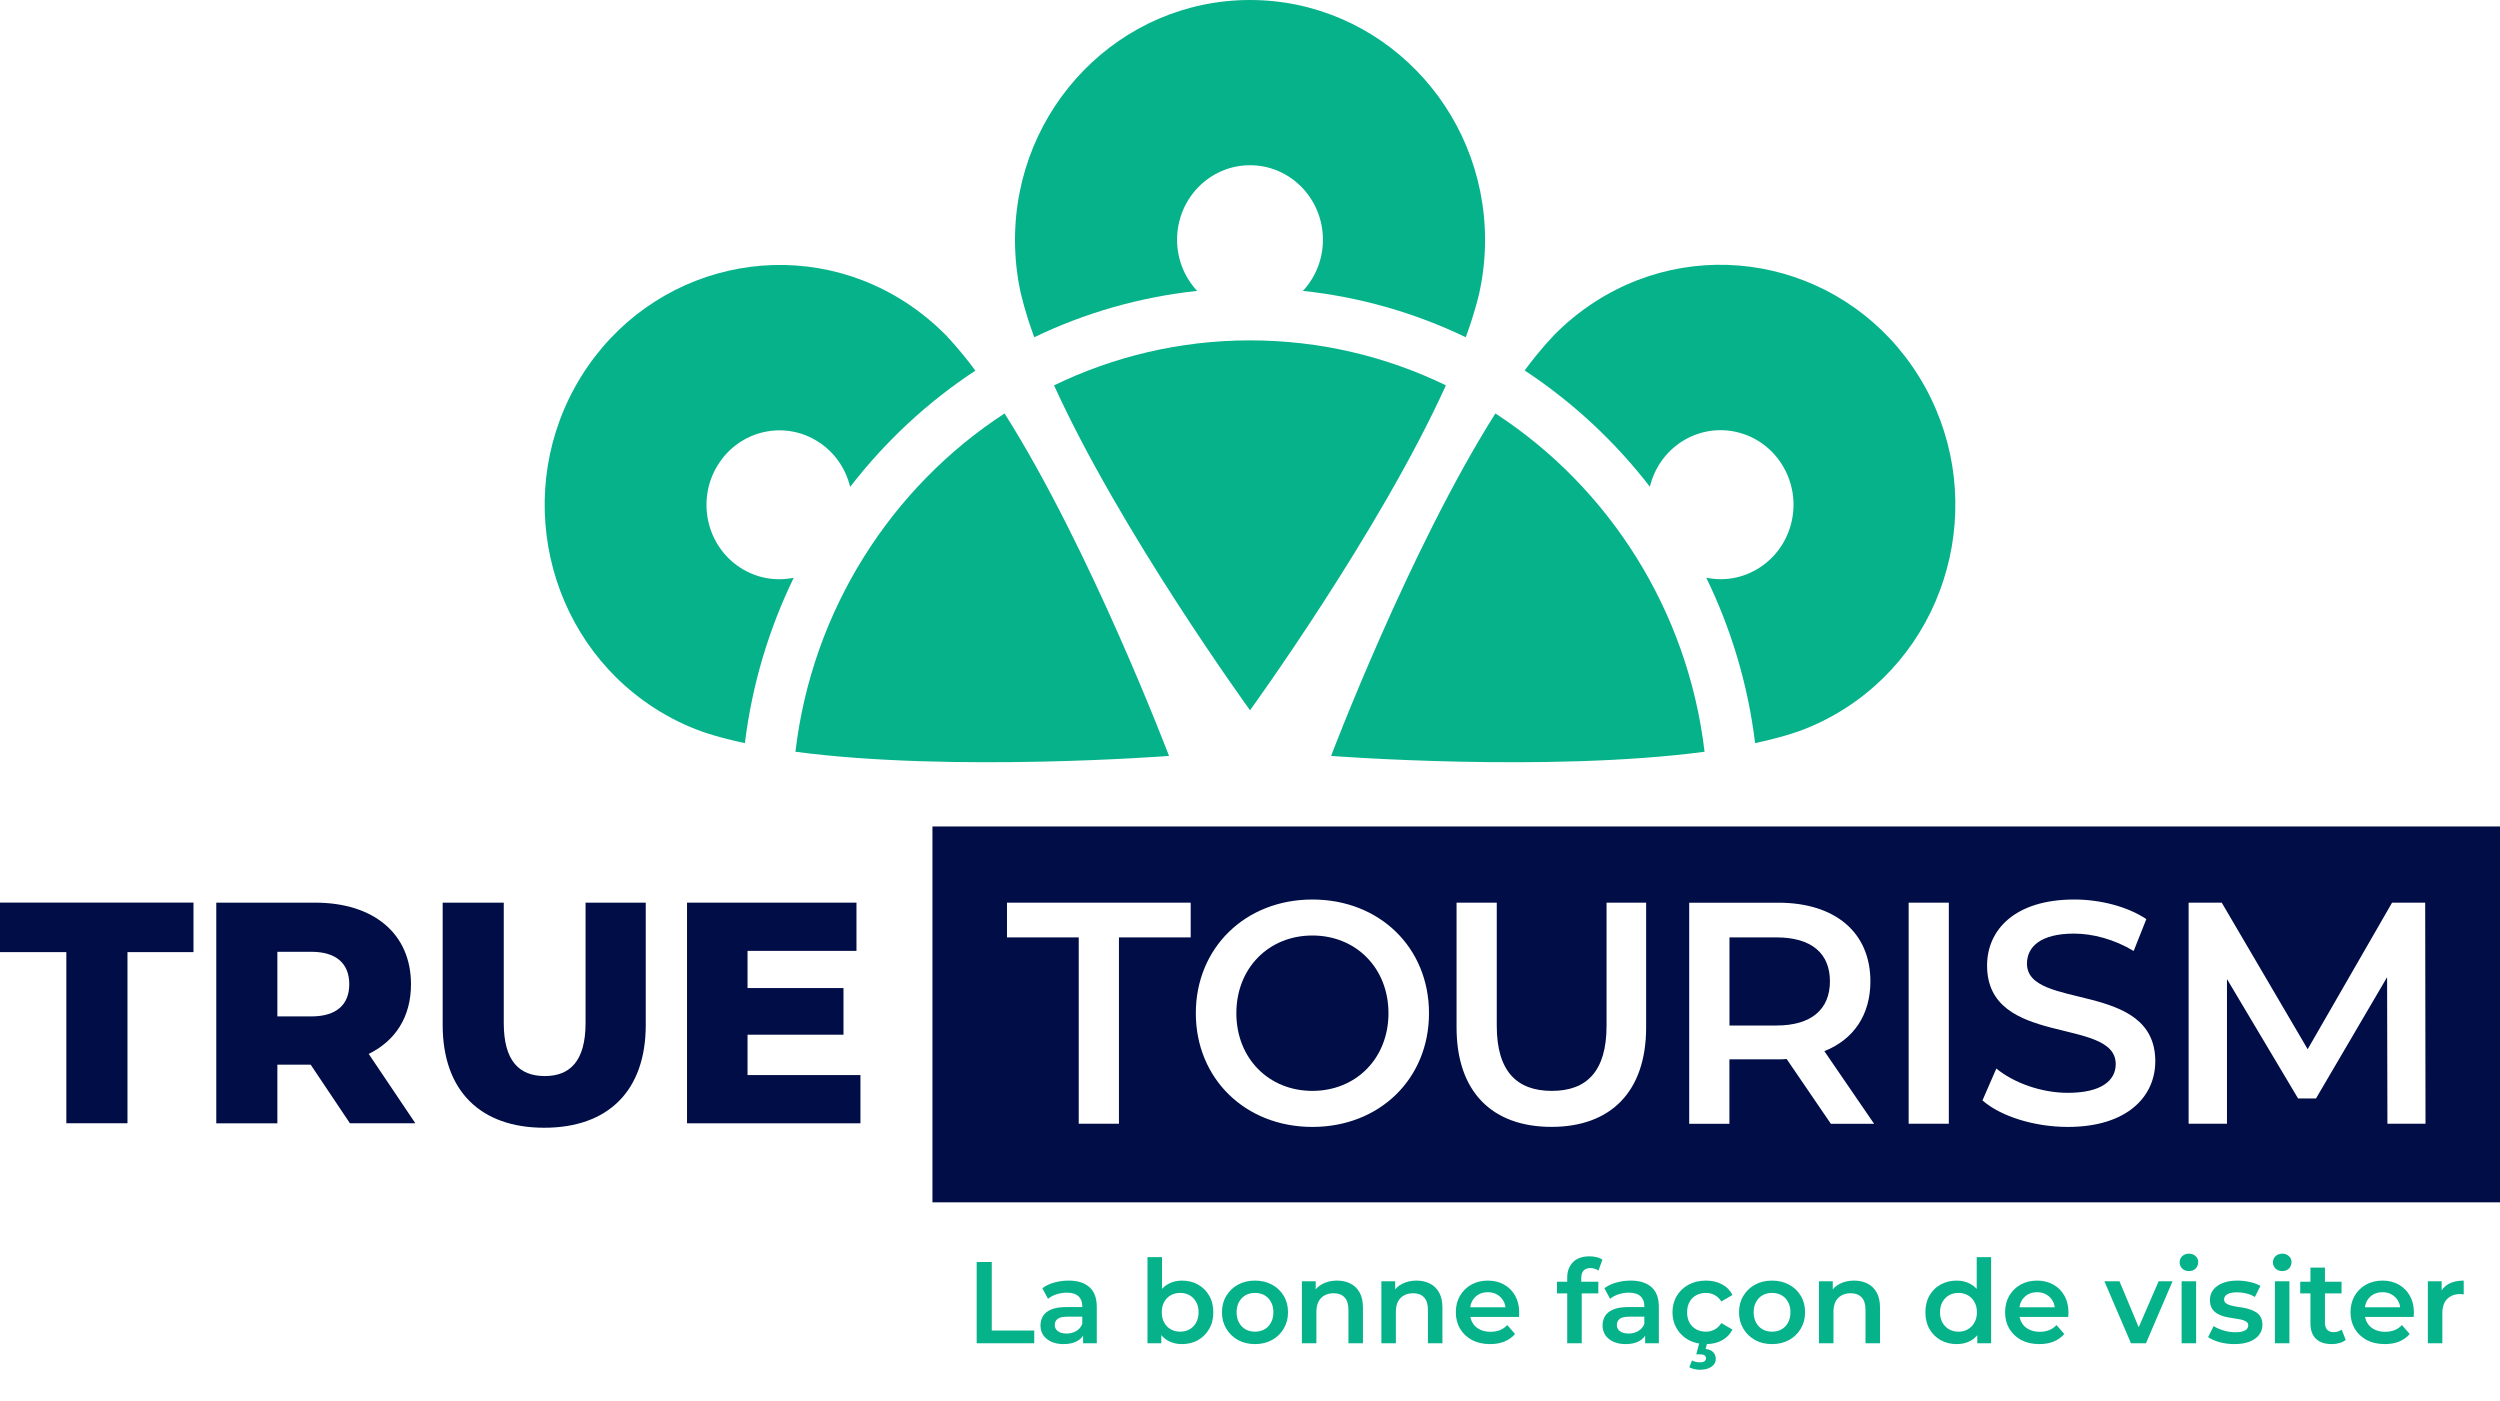<svg width="603" height="338" viewBox="0 0 603 338" fill="none" xmlns="http://www.w3.org/2000/svg">
<path d="M301.506 82.098C318.388 82.098 334.414 85.988 348.752 92.946C332.688 128.375 301.506 171.311 301.506 171.311C301.506 171.311 270.325 128.375 254.235 92.946C268.587 86.001 284.599 82.098 301.506 82.098Z" fill="#06B28A"/>
<path d="M358.196 57.896C358.196 62.308 357.698 66.616 356.791 70.728C356.318 72.764 355.704 74.879 355.014 77.072C354.567 78.456 354.069 79.892 353.545 81.341C341.391 75.506 328.165 71.642 314.261 70.167C317.251 66.955 319.091 62.608 319.091 57.83C319.091 47.896 311.219 39.855 301.507 39.855C291.781 39.855 283.909 47.896 283.909 57.83C283.909 62.608 285.762 66.942 288.74 70.167C274.836 71.655 261.596 75.506 249.456 81.341C248.932 79.892 248.433 78.456 247.986 77.072C247.296 74.879 246.695 72.764 246.21 70.728C245.302 66.616 244.817 62.308 244.817 57.896C244.817 25.913 270.197 0 301.494 0C332.791 0 358.196 25.913 358.196 57.896Z" fill="#06B28A"/>
<path d="M411.142 181.324C373.212 186.349 321.059 182.329 321.059 182.329C321.059 182.329 339.947 132.514 360.688 99.721C387.934 117.436 407.091 147.043 411.142 181.324Z" fill="#06B28A"/>
<path d="M445.212 170.75C441.557 173.112 437.723 174.992 433.838 176.389C431.896 177.068 429.825 177.681 427.627 178.23C426.234 178.595 424.803 178.922 423.333 179.235C421.608 165.058 417.531 151.638 411.551 139.341C415.832 140.229 420.407 139.498 424.394 136.926C432.611 131.639 435.065 120.543 429.877 112.149C424.688 103.755 413.838 101.236 405.608 106.536C401.621 109.107 399.001 113.063 397.953 117.397C389.481 106.431 379.27 96.941 367.743 89.356C368.65 88.116 369.583 86.915 370.503 85.779C371.934 84.004 373.378 82.359 374.81 80.858C377.723 77.882 381.033 75.166 384.688 72.804C411.167 55.742 446.17 63.835 462.873 90.858C479.589 117.932 471.665 153.688 445.212 170.75Z" fill="#06B28A"/>
<path d="M191.45 139.354C185.482 151.651 181.405 165.071 179.667 179.248C178.197 178.935 176.766 178.595 175.373 178.243C173.175 177.694 171.117 177.081 169.188 176.402C165.277 175.005 161.469 173.125 157.814 170.763C131.335 153.701 123.424 117.932 140.127 90.897C156.843 63.874 191.858 55.781 218.312 72.843C221.967 75.206 225.277 77.921 228.203 80.897C229.622 82.398 231.053 84.03 232.497 85.819C233.417 86.954 234.35 88.155 235.258 89.395C223.731 96.98 213.52 106.47 205.06 117.436C203.999 113.102 201.392 109.147 197.392 106.575C189.175 101.275 178.312 103.794 173.124 112.188C167.935 120.582 170.389 131.678 178.619 136.965C182.581 139.511 187.168 140.229 191.45 139.354Z" fill="#06B28A"/>
<path d="M281.967 182.329C281.967 182.329 229.788 186.349 191.858 181.324C195.897 147.043 215.066 117.462 242.299 99.721C263.066 132.514 281.967 182.329 281.967 182.329Z" fill="#06B28A"/>
<path d="M16 229.65H0V217.706H46.671V229.65H30.747V270.928H16V229.65Z" fill="#000D46"/>
<path d="M74.939 256.803H66.901V270.941H52.166V217.719H75.987C90.198 217.719 99.13 225.251 99.13 237.404C99.13 245.237 95.412 251.02 88.933 254.205L100.178 270.928H84.396L74.939 256.803ZM75.092 229.572H66.901V245.159H75.092C81.201 245.159 84.242 242.274 84.242 237.404C84.242 232.47 81.188 229.572 75.092 229.572Z" fill="#000D46"/>
<path d="M106.773 247.221V217.719H121.507V246.764C121.507 255.889 125.226 259.544 131.411 259.544C137.507 259.544 141.239 255.889 141.239 246.764V217.719H155.756V247.221C155.756 263.108 146.67 272.011 131.271 272.011C115.872 272.011 106.773 263.108 106.773 247.221Z" fill="#000D46"/>
<path d="M207.539 259.309V270.941H165.711V217.719H206.58V229.35H180.306V238.318H203.449V249.571H180.306V259.309H207.539Z" fill="#000D46"/>
<path d="M316.548 225.643C306.03 225.643 298.209 233.488 298.209 244.389C298.209 255.276 306.043 263.121 316.548 263.121C327.066 263.121 334.899 255.276 334.899 244.389C334.899 233.488 327.066 225.643 316.548 225.643Z" fill="#000D46"/>
<path d="M428.483 226.1H417.148V247.352H428.483C436.982 247.352 441.378 243.383 441.378 236.687C441.378 229.99 436.982 226.1 428.483 226.1Z" fill="#000D46"/>
<path d="M224.906 199.351V290H603V199.351H224.906ZM287.193 226.099H269.89V271.045H260.19V226.099H242.887V217.719H287.193V226.099ZM316.548 271.815C300.369 271.815 288.433 260.158 288.433 244.388C288.433 228.619 300.369 216.962 316.548 216.962C332.739 216.962 344.675 228.541 344.675 244.388C344.675 260.236 332.739 271.815 316.548 271.815ZM397.046 247.809C397.046 263.356 388.471 271.802 374.222 271.802C359.896 271.802 351.321 263.343 351.321 247.809V217.719H361.02V247.43C361.02 258.396 365.864 263.121 374.298 263.121C382.72 263.121 387.5 258.396 387.5 247.43V217.719H397.046V247.809ZM441.595 271.045L430.937 255.432C430.26 255.511 429.595 255.511 428.918 255.511H417.135V271.058H407.435V217.732H428.918C442.643 217.732 451.141 224.898 451.141 236.7C451.141 244.78 447.116 250.72 440.036 253.54L452.036 271.058H441.595V271.045ZM470.055 271.045H460.368V217.719H470.055V271.045ZM498.758 271.815C490.63 271.815 482.502 269.231 478.17 265.419L481.518 257.73C485.697 261.163 492.33 263.591 498.745 263.591C506.873 263.591 510.31 260.615 510.31 256.659C510.31 245.159 479.282 252.691 479.282 232.888C479.282 224.272 485.991 216.962 500.317 216.962C506.579 216.962 513.135 218.645 517.697 221.687L514.643 229.376C509.94 226.556 504.802 225.186 500.24 225.186C492.189 225.186 488.905 228.384 488.905 232.431C488.905 243.788 519.857 236.399 519.857 255.968C519.857 264.492 513.071 271.815 498.758 271.815ZM575.844 271.045L575.767 235.694L558.617 264.949H554.297L537.147 236.151V271.045H527.895V217.719H535.882L556.61 253.07L576.968 217.719H584.955L585.032 271.045H575.844Z" fill="#000D46"/>
<path d="M235.575 324V304.4H239.215V320.92H249.463V324H235.575ZM261.24 324V320.976L261.044 320.332V315.04C261.044 314.013 260.736 313.22 260.12 312.66C259.504 312.081 258.571 311.792 257.32 311.792C256.48 311.792 255.65 311.923 254.828 312.184C254.026 312.445 253.344 312.809 252.784 313.276L251.412 310.728C252.215 310.112 253.167 309.655 254.268 309.356C255.388 309.039 256.546 308.88 257.74 308.88C259.906 308.88 261.576 309.403 262.752 310.448C263.947 311.475 264.544 313.071 264.544 315.236V324H261.24ZM256.536 324.196C255.416 324.196 254.436 324.009 253.596 323.636C252.756 323.244 252.103 322.712 251.636 322.04C251.188 321.349 250.964 320.575 250.964 319.716C250.964 318.876 251.16 318.12 251.552 317.448C251.963 316.776 252.626 316.244 253.54 315.852C254.455 315.46 255.668 315.264 257.18 315.264H261.52V317.588H257.432C256.238 317.588 255.435 317.784 255.024 318.176C254.614 318.549 254.408 319.016 254.408 319.576C254.408 320.211 254.66 320.715 255.164 321.088C255.668 321.461 256.368 321.648 257.264 321.648C258.123 321.648 258.888 321.452 259.56 321.06C260.251 320.668 260.746 320.089 261.044 319.324L261.632 321.424C261.296 322.301 260.69 322.983 259.812 323.468C258.954 323.953 257.862 324.196 256.536 324.196ZM285.063 324.196C283.793 324.196 282.664 323.916 281.675 323.356C280.685 322.796 279.901 321.956 279.323 320.836C278.763 319.697 278.483 318.26 278.483 316.524C278.483 314.769 278.772 313.332 279.351 312.212C279.948 311.092 280.741 310.261 281.731 309.72C282.739 309.16 283.849 308.88 285.063 308.88C286.537 308.88 287.835 309.197 288.955 309.832C290.093 310.467 290.989 311.353 291.643 312.492C292.315 313.631 292.651 314.975 292.651 316.524C292.651 318.073 292.315 319.417 291.643 320.556C290.989 321.695 290.093 322.591 288.955 323.244C287.835 323.879 286.537 324.196 285.063 324.196ZM276.775 324V303.224H280.275V312.52L279.995 316.496L280.107 320.472V324H276.775ZM284.671 321.2C285.511 321.2 286.257 321.013 286.911 320.64C287.583 320.267 288.115 319.725 288.507 319.016C288.899 318.307 289.095 317.476 289.095 316.524C289.095 315.553 288.899 314.723 288.507 314.032C288.115 313.323 287.583 312.781 286.911 312.408C286.257 312.035 285.511 311.848 284.671 311.848C283.831 311.848 283.075 312.035 282.403 312.408C281.731 312.781 281.199 313.323 280.807 314.032C280.415 314.723 280.219 315.553 280.219 316.524C280.219 317.476 280.415 318.307 280.807 319.016C281.199 319.725 281.731 320.267 282.403 320.64C283.075 321.013 283.831 321.2 284.671 321.2ZM302.69 324.196C301.159 324.196 299.796 323.869 298.602 323.216C297.407 322.544 296.464 321.629 295.774 320.472C295.083 319.315 294.738 317.999 294.738 316.524C294.738 315.031 295.083 313.715 295.774 312.576C296.464 311.419 297.407 310.513 298.602 309.86C299.796 309.207 301.159 308.88 302.69 308.88C304.239 308.88 305.611 309.207 306.806 309.86C308.019 310.513 308.962 311.409 309.634 312.548C310.324 313.687 310.67 315.012 310.67 316.524C310.67 317.999 310.324 319.315 309.634 320.472C308.962 321.629 308.019 322.544 306.806 323.216C305.611 323.869 304.239 324.196 302.69 324.196ZM302.69 321.2C303.548 321.2 304.314 321.013 304.986 320.64C305.658 320.267 306.18 319.725 306.554 319.016C306.946 318.307 307.142 317.476 307.142 316.524C307.142 315.553 306.946 314.723 306.554 314.032C306.18 313.323 305.658 312.781 304.986 312.408C304.314 312.035 303.558 311.848 302.718 311.848C301.859 311.848 301.094 312.035 300.422 312.408C299.768 312.781 299.246 313.323 298.854 314.032C298.462 314.723 298.266 315.553 298.266 316.524C298.266 317.476 298.462 318.307 298.854 319.016C299.246 319.725 299.768 320.267 300.422 320.64C301.094 321.013 301.85 321.2 302.69 321.2ZM322.501 308.88C323.695 308.88 324.759 309.113 325.693 309.58C326.645 310.047 327.391 310.765 327.933 311.736C328.474 312.688 328.745 313.92 328.745 315.432V324H325.245V315.88C325.245 314.555 324.927 313.565 324.293 312.912C323.677 312.259 322.809 311.932 321.689 311.932C320.867 311.932 320.139 312.1 319.505 312.436C318.87 312.772 318.375 313.276 318.021 313.948C317.685 314.601 317.517 315.432 317.517 316.44V324H314.017V309.048H317.349V313.08L316.761 311.848C317.283 310.896 318.039 310.168 319.029 309.664C320.037 309.141 321.194 308.88 322.501 308.88ZM341.669 308.88C342.863 308.88 343.927 309.113 344.861 309.58C345.813 310.047 346.559 310.765 347.101 311.736C347.642 312.688 347.913 313.92 347.913 315.432V324H344.413V315.88C344.413 314.555 344.095 313.565 343.461 312.912C342.845 312.259 341.977 311.932 340.857 311.932C340.035 311.932 339.307 312.1 338.673 312.436C338.038 312.772 337.543 313.276 337.189 313.948C336.853 314.601 336.685 315.432 336.685 316.44V324H333.185V309.048H336.517V313.08L335.929 311.848C336.451 310.896 337.207 310.168 338.197 309.664C339.205 309.141 340.362 308.88 341.669 308.88ZM359.408 324.196C357.747 324.196 356.291 323.869 355.04 323.216C353.808 322.544 352.847 321.629 352.156 320.472C351.484 319.315 351.148 317.999 351.148 316.524C351.148 315.031 351.475 313.715 352.128 312.576C352.8 311.419 353.715 310.513 354.872 309.86C356.048 309.207 357.383 308.88 358.876 308.88C360.332 308.88 361.629 309.197 362.768 309.832C363.907 310.467 364.803 311.363 365.456 312.52C366.109 313.677 366.436 315.04 366.436 316.608C366.436 316.757 366.427 316.925 366.408 317.112C366.408 317.299 366.399 317.476 366.38 317.644H353.92V315.32H364.532L363.16 316.048C363.179 315.189 363.001 314.433 362.628 313.78C362.255 313.127 361.741 312.613 361.088 312.24C360.453 311.867 359.716 311.68 358.876 311.68C358.017 311.68 357.261 311.867 356.608 312.24C355.973 312.613 355.469 313.136 355.096 313.808C354.741 314.461 354.564 315.236 354.564 316.132V316.692C354.564 317.588 354.769 318.381 355.18 319.072C355.591 319.763 356.169 320.295 356.916 320.668C357.663 321.041 358.521 321.228 359.492 321.228C360.332 321.228 361.088 321.097 361.76 320.836C362.432 320.575 363.029 320.164 363.552 319.604L365.428 321.76C364.756 322.544 363.907 323.151 362.88 323.58C361.872 323.991 360.715 324.196 359.408 324.196ZM378.012 324V308.208C378.012 306.64 378.47 305.389 379.384 304.456C380.318 303.504 381.643 303.028 383.36 303.028C383.976 303.028 384.555 303.093 385.096 303.224C385.656 303.355 386.123 303.56 386.496 303.84L385.544 306.472C385.283 306.267 384.984 306.117 384.648 306.024C384.312 305.912 383.967 305.856 383.612 305.856C382.884 305.856 382.334 306.061 381.96 306.472C381.587 306.864 381.4 307.461 381.4 308.264V309.944L381.512 311.512V324H378.012ZM375.548 311.96V309.16H385.516V311.96H375.548ZM396.811 324V320.976L396.615 320.332V315.04C396.615 314.013 396.307 313.22 395.691 312.66C395.075 312.081 394.141 311.792 392.891 311.792C392.051 311.792 391.22 311.923 390.399 312.184C389.596 312.445 388.915 312.809 388.355 313.276L386.983 310.728C387.785 310.112 388.737 309.655 389.839 309.356C390.959 309.039 392.116 308.88 393.311 308.88C395.476 308.88 397.147 309.403 398.323 310.448C399.517 311.475 400.115 313.071 400.115 315.236V324H396.811ZM392.107 324.196C390.987 324.196 390.007 324.009 389.167 323.636C388.327 323.244 387.673 322.712 387.207 322.04C386.759 321.349 386.535 320.575 386.535 319.716C386.535 318.876 386.731 318.12 387.123 317.448C387.533 316.776 388.196 316.244 389.111 315.852C390.025 315.46 391.239 315.264 392.751 315.264H397.091V317.588H393.003C391.808 317.588 391.005 317.784 390.595 318.176C390.184 318.549 389.979 319.016 389.979 319.576C389.979 320.211 390.231 320.715 390.735 321.088C391.239 321.461 391.939 321.648 392.835 321.648C393.693 321.648 394.459 321.452 395.131 321.06C395.821 320.668 396.316 320.089 396.615 319.324L397.203 321.424C396.867 322.301 396.26 322.983 395.383 323.468C394.524 323.953 393.432 324.196 392.107 324.196ZM411.494 324.196C409.926 324.196 408.526 323.869 407.294 323.216C406.081 322.544 405.129 321.629 404.438 320.472C403.747 319.315 403.402 317.999 403.402 316.524C403.402 315.031 403.747 313.715 404.438 312.576C405.129 311.419 406.081 310.513 407.294 309.86C408.526 309.207 409.926 308.88 411.494 308.88C412.95 308.88 414.229 309.179 415.33 309.776C416.45 310.355 417.299 311.213 417.878 312.352L415.19 313.92C414.742 313.211 414.191 312.688 413.538 312.352C412.903 312.016 412.213 311.848 411.466 311.848C410.607 311.848 409.833 312.035 409.142 312.408C408.451 312.781 407.91 313.323 407.518 314.032C407.126 314.723 406.93 315.553 406.93 316.524C406.93 317.495 407.126 318.335 407.518 319.044C407.91 319.735 408.451 320.267 409.142 320.64C409.833 321.013 410.607 321.2 411.466 321.2C412.213 321.2 412.903 321.032 413.538 320.696C414.191 320.36 414.742 319.837 415.19 319.128L417.878 320.696C417.299 321.816 416.45 322.684 415.33 323.3C414.229 323.897 412.95 324.196 411.494 324.196ZM410.038 330.384C409.534 330.384 409.067 330.328 408.638 330.216C408.209 330.123 407.817 329.983 407.462 329.796L408.106 328.144C408.405 328.293 408.703 328.405 409.002 328.48C409.319 328.555 409.655 328.592 410.01 328.592C410.551 328.592 410.934 328.499 411.158 328.312C411.382 328.125 411.494 327.883 411.494 327.584C411.494 327.304 411.373 327.08 411.13 326.912C410.906 326.744 410.533 326.66 410.01 326.66H409.142L409.898 323.804H411.802L411.41 325.372C412.231 325.465 412.838 325.727 413.23 326.156C413.641 326.604 413.846 327.127 413.846 327.724C413.846 328.545 413.501 329.189 412.81 329.656C412.119 330.141 411.195 330.384 410.038 330.384ZM427.405 324.196C425.874 324.196 424.511 323.869 423.317 323.216C422.122 322.544 421.179 321.629 420.489 320.472C419.798 319.315 419.453 317.999 419.453 316.524C419.453 315.031 419.798 313.715 420.489 312.576C421.179 311.419 422.122 310.513 423.317 309.86C424.511 309.207 425.874 308.88 427.405 308.88C428.954 308.88 430.326 309.207 431.521 309.86C432.734 310.513 433.677 311.409 434.349 312.548C435.039 313.687 435.385 315.012 435.385 316.524C435.385 317.999 435.039 319.315 434.349 320.472C433.677 321.629 432.734 322.544 431.521 323.216C430.326 323.869 428.954 324.196 427.405 324.196ZM427.405 321.2C428.263 321.2 429.029 321.013 429.701 320.64C430.373 320.267 430.895 319.725 431.269 319.016C431.661 318.307 431.857 317.476 431.857 316.524C431.857 315.553 431.661 314.723 431.269 314.032C430.895 313.323 430.373 312.781 429.701 312.408C429.029 312.035 428.273 311.848 427.433 311.848C426.574 311.848 425.809 312.035 425.137 312.408C424.483 312.781 423.961 313.323 423.569 314.032C423.177 314.723 422.981 315.553 422.981 316.524C422.981 317.476 423.177 318.307 423.569 319.016C423.961 319.725 424.483 320.267 425.137 320.64C425.809 321.013 426.565 321.2 427.405 321.2ZM447.216 308.88C448.41 308.88 449.474 309.113 450.408 309.58C451.36 310.047 452.106 310.765 452.648 311.736C453.189 312.688 453.46 313.92 453.46 315.432V324H449.96V315.88C449.96 314.555 449.642 313.565 449.008 312.912C448.392 312.259 447.524 311.932 446.404 311.932C445.582 311.932 444.854 312.1 444.22 312.436C443.585 312.772 443.09 313.276 442.736 313.948C442.4 314.601 442.232 315.432 442.232 316.44V324H438.732V309.048H442.064V313.08L441.476 311.848C441.998 310.896 442.754 310.168 443.744 309.664C444.752 309.141 445.909 308.88 447.216 308.88ZM471.966 324.196C470.528 324.196 469.231 323.879 468.074 323.244C466.935 322.591 466.039 321.695 465.386 320.556C464.732 319.417 464.406 318.073 464.406 316.524C464.406 314.975 464.732 313.631 465.386 312.492C466.039 311.353 466.935 310.467 468.074 309.832C469.231 309.197 470.528 308.88 471.966 308.88C473.216 308.88 474.336 309.16 475.326 309.72C476.315 310.261 477.099 311.092 477.678 312.212C478.256 313.332 478.546 314.769 478.546 316.524C478.546 318.26 478.266 319.697 477.706 320.836C477.146 321.956 476.371 322.796 475.382 323.356C474.392 323.916 473.254 324.196 471.966 324.196ZM472.386 321.2C473.226 321.2 473.972 321.013 474.626 320.64C475.298 320.267 475.83 319.725 476.222 319.016C476.632 318.307 476.838 317.476 476.838 316.524C476.838 315.553 476.632 314.723 476.222 314.032C475.83 313.323 475.298 312.781 474.626 312.408C473.972 312.035 473.226 311.848 472.386 311.848C471.546 311.848 470.79 312.035 470.118 312.408C469.464 312.781 468.932 313.323 468.522 314.032C468.13 314.723 467.934 315.553 467.934 316.524C467.934 317.476 468.13 318.307 468.522 319.016C468.932 319.725 469.464 320.267 470.118 320.64C470.79 321.013 471.546 321.2 472.386 321.2ZM476.922 324V320.472L477.062 316.496L476.782 312.52V303.224H480.254V324H476.922ZM491.888 324.196C490.227 324.196 488.771 323.869 487.52 323.216C486.288 322.544 485.327 321.629 484.636 320.472C483.964 319.315 483.628 317.999 483.628 316.524C483.628 315.031 483.955 313.715 484.608 312.576C485.28 311.419 486.195 310.513 487.352 309.86C488.528 309.207 489.863 308.88 491.356 308.88C492.812 308.88 494.11 309.197 495.248 309.832C496.387 310.467 497.283 311.363 497.936 312.52C498.59 313.677 498.916 315.04 498.916 316.608C498.916 316.757 498.907 316.925 498.888 317.112C498.888 317.299 498.879 317.476 498.86 317.644H486.4V315.32H497.012L495.64 316.048C495.659 315.189 495.482 314.433 495.108 313.78C494.735 313.127 494.222 312.613 493.568 312.24C492.934 311.867 492.196 311.68 491.356 311.68C490.498 311.68 489.742 311.867 489.088 312.24C488.454 312.613 487.95 313.136 487.576 313.808C487.222 314.461 487.044 315.236 487.044 316.132V316.692C487.044 317.588 487.25 318.381 487.66 319.072C488.071 319.763 488.65 320.295 489.396 320.668C490.143 321.041 491.002 321.228 491.972 321.228C492.812 321.228 493.568 321.097 494.24 320.836C494.912 320.575 495.51 320.164 496.032 319.604L497.908 321.76C497.236 322.544 496.387 323.151 495.36 323.58C494.352 323.991 493.195 324.196 491.888 324.196ZM513.993 324L507.581 309.048H511.221L516.737 322.236H514.945L520.657 309.048H524.017L517.605 324H513.993ZM526.204 324V309.048H529.704V324H526.204ZM527.968 306.584C527.315 306.584 526.774 306.379 526.344 305.968C525.934 305.557 525.728 305.063 525.728 304.484C525.728 303.887 525.934 303.392 526.344 303C526.774 302.589 527.315 302.384 527.968 302.384C528.622 302.384 529.154 302.58 529.564 302.972C529.994 303.345 530.208 303.821 530.208 304.4C530.208 305.016 530.003 305.539 529.592 305.968C529.182 306.379 528.64 306.584 527.968 306.584ZM538.918 324.196C537.667 324.196 536.463 324.037 535.306 323.72C534.167 323.384 533.262 322.983 532.59 322.516L533.934 319.856C534.606 320.285 535.409 320.64 536.342 320.92C537.275 321.2 538.209 321.34 539.142 321.34C540.243 321.34 541.037 321.191 541.522 320.892C542.026 320.593 542.278 320.192 542.278 319.688C542.278 319.277 542.11 318.969 541.774 318.764C541.438 318.54 540.999 318.372 540.458 318.26C539.917 318.148 539.31 318.045 538.638 317.952C537.985 317.859 537.322 317.737 536.65 317.588C535.997 317.42 535.399 317.187 534.858 316.888C534.317 316.571 533.878 316.151 533.542 315.628C533.206 315.105 533.038 314.415 533.038 313.556C533.038 312.604 533.309 311.783 533.85 311.092C534.391 310.383 535.147 309.841 536.118 309.468C537.107 309.076 538.274 308.88 539.618 308.88C540.626 308.88 541.643 308.992 542.67 309.216C543.697 309.44 544.546 309.757 545.218 310.168L543.874 312.828C543.165 312.399 542.446 312.109 541.718 311.96C541.009 311.792 540.299 311.708 539.59 311.708C538.526 311.708 537.733 311.867 537.21 312.184C536.706 312.501 536.454 312.903 536.454 313.388C536.454 313.836 536.622 314.172 536.958 314.396C537.294 314.62 537.733 314.797 538.274 314.928C538.815 315.059 539.413 315.171 540.066 315.264C540.738 315.339 541.401 315.46 542.054 315.628C542.707 315.796 543.305 316.029 543.846 316.328C544.406 316.608 544.854 317.009 545.19 317.532C545.526 318.055 545.694 318.736 545.694 319.576C545.694 320.509 545.414 321.321 544.854 322.012C544.313 322.703 543.538 323.244 542.53 323.636C541.522 324.009 540.318 324.196 538.918 324.196ZM548.708 324V309.048H552.208V324H548.708ZM550.472 306.584C549.819 306.584 549.277 306.379 548.848 305.968C548.437 305.557 548.232 305.063 548.232 304.484C548.232 303.887 548.437 303.392 548.848 303C549.277 302.589 549.819 302.384 550.472 302.384C551.125 302.384 551.657 302.58 552.068 302.972C552.497 303.345 552.712 303.821 552.712 304.4C552.712 305.016 552.507 305.539 552.096 305.968C551.685 306.379 551.144 306.584 550.472 306.584ZM562.43 324.196C560.787 324.196 559.518 323.776 558.622 322.936C557.726 322.077 557.278 320.817 557.278 319.156V305.744H560.778V319.072C560.778 319.781 560.955 320.332 561.31 320.724C561.683 321.116 562.197 321.312 562.85 321.312C563.634 321.312 564.287 321.107 564.81 320.696L565.79 323.188C565.379 323.524 564.875 323.776 564.278 323.944C563.681 324.112 563.065 324.196 562.43 324.196ZM554.814 311.96V309.16H564.782V311.96H554.814ZM575.205 324.196C573.544 324.196 572.088 323.869 570.837 323.216C569.605 322.544 568.644 321.629 567.953 320.472C567.281 319.315 566.945 317.999 566.945 316.524C566.945 315.031 567.272 313.715 567.925 312.576C568.597 311.419 569.512 310.513 570.669 309.86C571.845 309.207 573.18 308.88 574.673 308.88C576.129 308.88 577.426 309.197 578.565 309.832C579.704 310.467 580.6 311.363 581.253 312.52C581.906 313.677 582.233 315.04 582.233 316.608C582.233 316.757 582.224 316.925 582.205 317.112C582.205 317.299 582.196 317.476 582.177 317.644H569.717V315.32H580.329L578.957 316.048C578.976 315.189 578.798 314.433 578.425 313.78C578.052 313.127 577.538 312.613 576.885 312.24C576.25 311.867 575.513 311.68 574.673 311.68C573.814 311.68 573.058 311.867 572.405 312.24C571.77 312.613 571.266 313.136 570.893 313.808C570.538 314.461 570.361 315.236 570.361 316.132V316.692C570.361 317.588 570.566 318.381 570.977 319.072C571.388 319.763 571.966 320.295 572.713 320.668C573.46 321.041 574.318 321.228 575.289 321.228C576.129 321.228 576.885 321.097 577.557 320.836C578.229 320.575 578.826 320.164 579.349 319.604L581.225 321.76C580.553 322.544 579.704 323.151 578.677 323.58C577.669 323.991 576.512 324.196 575.205 324.196ZM585.595 324V309.048H588.927V313.164L588.535 311.96C588.983 310.952 589.683 310.187 590.635 309.664C591.605 309.141 592.809 308.88 594.247 308.88V312.212C594.097 312.175 593.957 312.156 593.827 312.156C593.696 312.137 593.565 312.128 593.435 312.128C592.109 312.128 591.055 312.52 590.271 313.304C589.487 314.069 589.095 315.217 589.095 316.748V324H585.595Z" fill="#06B28A"/>
</svg>
